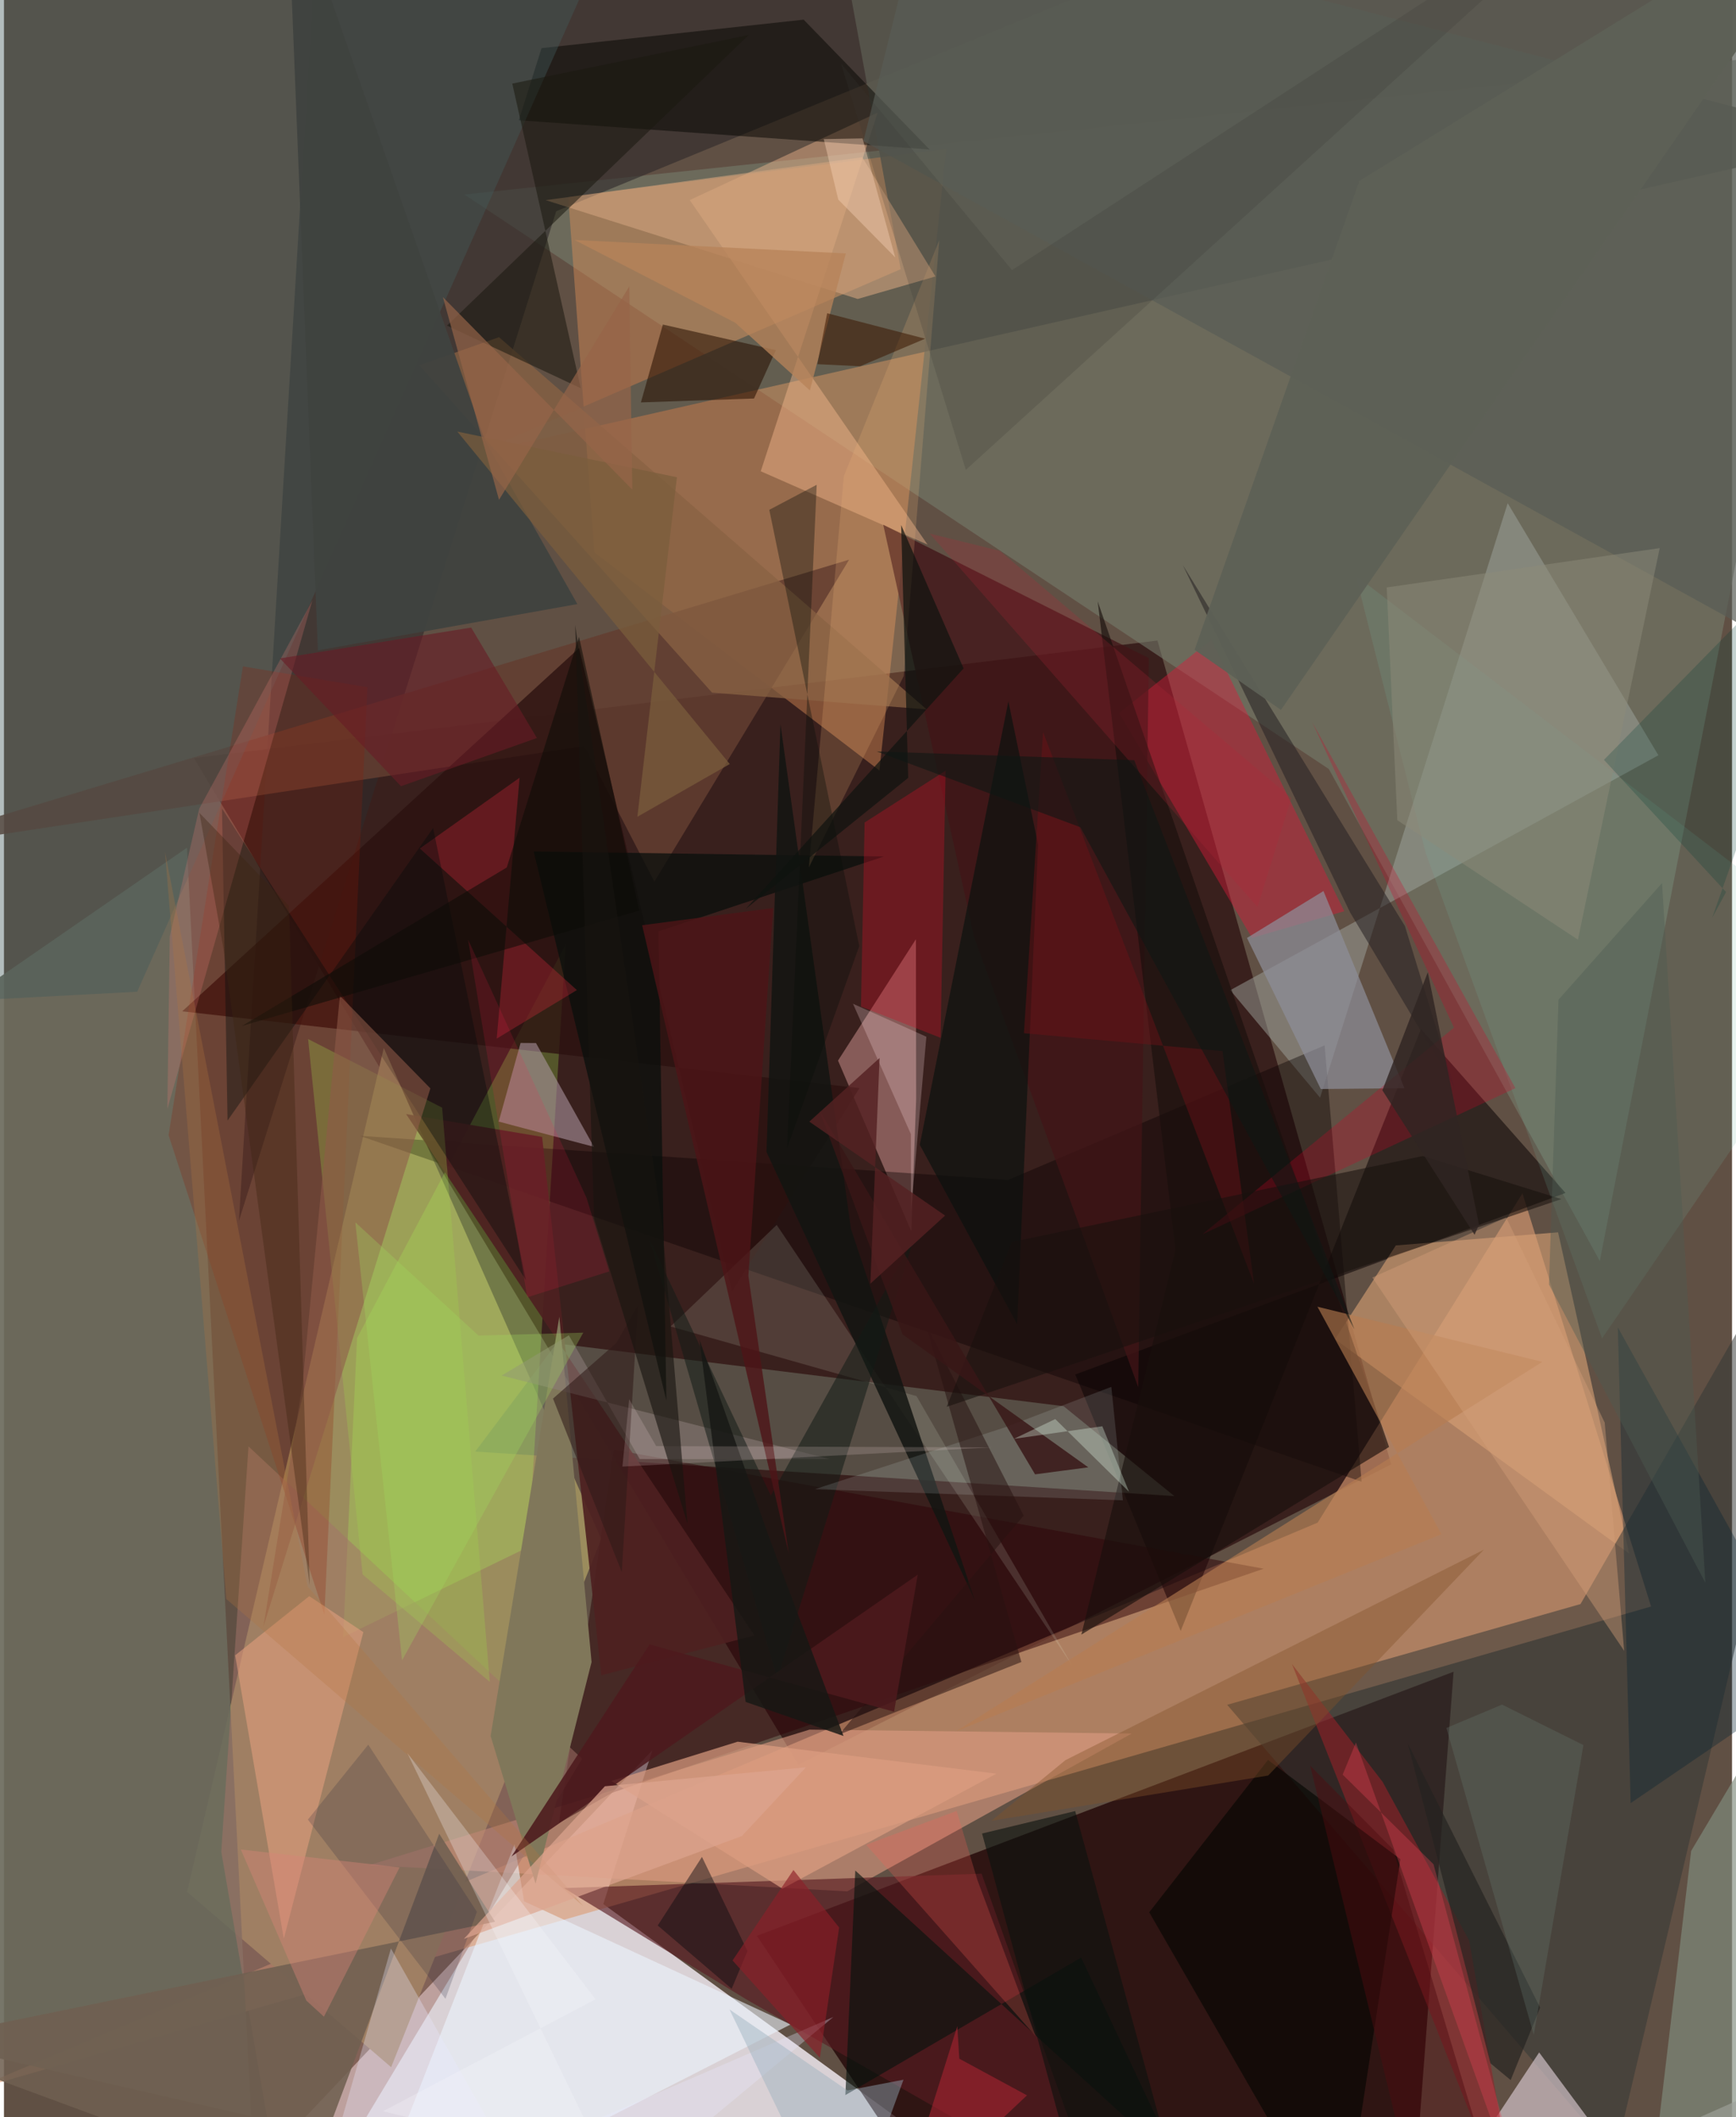 <svg xmlns="http://www.w3.org/2000/svg" width="228" height="278" viewBox="0 0 836 1024"><path fill="#605044" d="M0 0h836v1024H0z"/><path fill="#dad2d6" fill-opacity=".988" d="M516.876 1086L289.948 920.936l23.743-74.407L87.103 1086z"/><path fill="#2e1111" fill-opacity=".769" d="M384.354 853.55L91.86 366.632l466.178-56.815L671.093 708.28z"/><path fill="#dc9c73" fill-opacity=".616" d="M796.826 777.01l-62.22-199.846-99.078 159.285-653.345 275.272z"/><path fill="#1f0204" fill-opacity=".745" d="M682.637 1055.204l-237.769 2.024-80.598-120.934 337.016-127.733z"/><path fill="#9b8c5d" fill-opacity=".992" d="M187.311 999.824l101.62-255.502-105.185-237.457-95.148 408.154z"/><path fill="#777d6e" fill-opacity=".569" d="M222.68 94.066l663.476-70.153-114.121 586.01L640.937 371.95z"/><path fill="#df8f59" fill-opacity=".435" d="M285.61 267.16l137.904 105.5 32.388-300.644-182.932 23.25z"/><path fill="#2f2b2a" fill-opacity=".62" d="M267.171 102.163L666.541-62H153.02l-39.337 652.412z"/><path fill="#df9d84" fill-opacity=".588" d="M407.954 914.792l-231.242-12.685 212.993-65.55 155.867 1.892z"/><path fill="#0e0706" fill-opacity=".565" d="M685.504 497.746l69.923 79.242-237.155 87.793 50.998 124.043z"/><path fill="#6c7061" fill-opacity=".565" d="M566.202 723.602L227.97 702.086l39.37-52.32 245.28 30.362z"/><path fill="#6c6b5d" fill-opacity=".918" d="M119.547 1023.528L88.544 410.01-62 514v467.863z"/><path fill="#2e0207" fill-opacity=".498" d="M295.03 701.105L268.463 881.76l25.616-14.608L609.43 758.725z"/><path fill="#a1a9a1" fill-opacity=".471" d="M636.691 530.907l90.78-287.524 72.893 121.912-207.112 113.619z"/><path fill="#d8a175" fill-opacity=".612" d="M643.942 647.712l142.307 103.71-34.404-155.389-78.5 6.342z"/><path fill="#333735" fill-opacity=".518" d="M762.69 775.83L898 540.832l-118.616 502.164L591.746 824.55z"/><path fill="#f2afad" fill-opacity=".412" d="M441.289 531.634l-2.33 63.943-35.462-82.606 37.681-58.692z"/><path fill="#aeff57" fill-opacity=".239" d="M253.654 748.238l18.091-291.448-100.924 190.403-6.746 144.626z"/><path fill="#58584f" fill-opacity=".839" d="M433.808 130.18l-35-192.18L898 67.54 227.54 219.56z"/><path fill="#dd1a39" fill-opacity=".42" d="M539.45 344.859l44.603-35.418 64.342 131.293-44.634 12.88z"/><path fill="#ffc093" fill-opacity=".4" d="M331.772 96.775l90.883-42.282-56.54 173.444 80.704 35.47z"/><path fill="#0a0001" fill-opacity=".392" d="M638.904 505.615l-153.141 65.081-313.656-21.347 484.686 167.306z"/><path fill="#633d30" fill-opacity=".851" d="M280.756 360.906L-62 412.72 408.855 270.7l-94.187 155.744z"/><path fill="#d7c9d0" fill-opacity=".659" d="M849.895 1010.914L680.915 1086l61.77-93.31 63.796 86.108z"/><path fill="#060600" fill-opacity=".494" d="M260.075 23.281l-10.997 34.886 198.707 14.132-60.907-62.797z"/><path fill="#ecf5fe" fill-opacity=".588" d="M171.42 1086l209.164-106.856-128.952-59.54-4.612-27.642z"/><path fill="#2a100f" fill-opacity=".761" d="M352.202 624.683l61.66-98.407-327.622-37.14 192.02-175.72z"/><path fill="#a27268" fill-opacity=".518" d="M105.126 895.624l13.177-196.047 161.404 151.067L137.93 1086z"/><path fill="#962229" fill-opacity=".573" d="M734.528 1086l-111.44-281.182 43.89 57.045 41.845 76.7z"/><path fill="#411417" fill-opacity=".757" d="M469.32 453.009l79.408 217.946 5.134-352.63-128.49-64.531z"/><path fill="#ad97a1" fill-opacity=".58" d="M249.928 504.437l-10.58 38.04 46.088 12.216-28.053-50.204z"/><path fill="#818c7d" fill-opacity=".663" d="M898 757.798L816.215 895.25 793.545 1086H898z"/><path fill="#415b5b" fill-opacity=".4" d="M-40.984 485.219L-62-62l363.012 10.76L64.459 479.678z"/><path fill="#8e8d99" fill-opacity=".714" d="M601.343 453.651l35.69 73.07 40.49-.378-39.184-95.38z"/><path fill="#591b21" fill-opacity=".635" d="M359.183 967.065l-88.255-53.86 202.025-6.987 56.138 157.94z"/><path fill="#896243" fill-opacity=".745" d="M239.498 163.084l-38.517 13.58 141.588 158.354 103.768 8.073z"/><path fill="#060703" fill-opacity=".643" d="M611.5 851.232l-57.45 73.666L646.857 1086l28.7-186.787z"/><path fill="#f3ffee" fill-opacity=".129" d="M441.48 675.265l75.273 130.275L373.83 592.452l-51.342 49.118z"/><path fill="#8f1c08" fill-opacity=".239" d="M155.02 781.045L79.642 549.03l35.965-226.724 60.222 10.084z"/><path fill="#6f6051" fill-opacity=".871" d="M237.579 929.472l-287.681 58.956 195.677 72.167 64.98-173.689z"/><path fill="#585c55" fill-opacity=".694" d="M881.448 324.79L415.776 68.255 448.214-62 898 2.51z"/><path fill="#4e2020" fill-opacity=".914" d="M260.343 549.88l-65.814-11.038 168.535 252.182-74.075 19.243z"/><path fill="#eaa381" fill-opacity=".525" d="M147.674 772.013l-35.827 28.61 23.535 137.05 38.474-148.27z"/><path fill="#0a0f0c" fill-opacity=".757" d="M320.463 677.413L256.27 411.848l169.38 2.411-109.02 36.22z"/><path fill="#ef2c43" fill-opacity=".278" d="M238.378 502.333l11.073-126.178-48.267 34.232 75.98 68.478z"/><path fill="#270f00" fill-opacity=".549" d="M373.431 169.357l-10.574 23.39-54.724 1.884 10.635-37.658z"/><path fill="#cb1026" fill-opacity=".341" d="M416.361 397.813l39.18-25.071-2.428 129.213-38.522-15.076z"/><path fill="#cfa27c" fill-opacity=".612" d="M450.633 133.713l-37.608 10.885-150.957-47.795 153.16-20.74z"/><path fill="#70b9a2" fill-opacity=".161" d="M898 464.835L773.116 647.31l-85.352-234.873-33.771-133.997z"/><path fill="#dc9e81" fill-opacity=".698" d="M376.582 913.475l103.496-55.608-125.138-15.463-61.105 18.993z"/><path fill="#0a120f" fill-opacity=".663" d="M500.281 408.461l-10.126 232.02-47.106-86.772 42.867-214.482z"/><path fill="#05120e" fill-opacity=".62" d="M407.06 1013.316l4.788-108.606 156.89 143.37-47.626-101.262z"/><path fill="#282225" fill-opacity=".561" d="M701.647 525.758l-50.402-84.421-80.964-168.064 107.466 174.615z"/><path fill="#121511" fill-opacity=".843" d="M375.643 350.3l-6.752 206.886 100.877 217.068-60.007-179.87z"/><path fill="#a0d54b" fill-opacity=".275" d="M211.979 535.744l-64.84-33.2 26.363 258.97 61.525 51.938z"/><path fill="#1b180f" fill-opacity=".545" d="M214.319 157.492L360.28 16.926 245.905 40.43l33.127 147.325z"/><path fill="#190f0c" fill-opacity=".635" d="M529.117 290.85l140.957 408.998-148.854 90.735 45.585-186.096z"/><path fill="#042130" fill-opacity=".341" d="M898 852.87v-56.476l-111.057 75.71-6.202-230.1z"/><path fill="#f2b578" fill-opacity=".2" d="M435.31 326.917l17.165-210.706-46.17 114.139-16.903 189.17z"/><path fill="#d20127" fill-opacity=".263" d="M731.191 526.288l-151.456 70.725 121.73-99.977-68.65-147.885z"/><path fill="#b77c51" fill-opacity=".612" d="M744.24 658.682L460.57 837.384l234.85-95.34-59.992-110.024z"/><path fill="#050c0b" fill-opacity=".38" d="M108.17 541.966l-2.682-150.889 147.046 228.115-44.914-218.714z"/><path fill="#80775a" d="M268.663 636.917L235.44 839.653l21.734 71.437 27.1-107.224z"/><path fill="#f4837e" fill-opacity=".22" d="M79.037 536.391l1.18-83.486 14.245-61.778 54.744-100.73z"/><path fill="#8e807b" fill-opacity=".529" d="M399.548 705.743l-92-.055-34.268-59.852-32.502 19.47z"/><path fill="#111b16" fill-opacity=".529" d="M374.144 811.931L312.39 599.655l58.583 123.696 69.144-124.032z"/><path fill="#e6fbf9" fill-opacity=".129" d="M484.756 690.196l50.967-19.424 5.58 54.883-149.015-5.382z"/><path fill="#3f433f" fill-opacity=".949" d="M136.8-62l95.672 274.524 44.925 79.651-125.526 22.4z"/><path fill="#8e5b49" fill-opacity=".569" d="M206.29 526.415l-43.777-44.814-18.135 188.237-18.855 116.932z"/><path fill="#4e1417" fill-opacity=".8" d="M308.738 447.503l63.411-8.34-12.023 177.925 19.518 134.247z"/><path fill="#e9eaff" fill-opacity=".314" d="M268.44 1086l-81.232-143.598L145.946 1086l255.278-110.439z"/><path fill="#ffe0e5" fill-opacity=".243" d="M438.798 585.984l7.444-84.548-35.5-15.958 27.996 63.035z"/><path fill="#271210" fill-opacity=".518" d="M445.885 640.298l47.437 92.74-89.36 105.94 88.238-35.136z"/><path fill="#701118" fill-opacity=".443" d="M604.781 620.996L502.697 354.099l-9.246 145.63 96.053 8.65z"/><path fill="#0b0f0a" fill-opacity=".361" d="M393.186 234.47l-22.933 12.114 43.52 211.012-34.925 97.792z"/><path fill="#4d1a1d" fill-opacity=".875" d="M312.352 795.356l118.262 32.546 11.45-66.287-196.517 136.27z"/><path fill="#fd6058" fill-opacity=".247" d="M470.94 909.341l28.112 75.421-81.968-92.511 43.801-16.371z"/><path fill="#681b26" fill-opacity=".6" d="M226.03 303.535l-92.522 14.916 58.562 61.824 65.748-23.333z"/><path fill="#5e6157" fill-opacity=".961" d="M655.685 87.54L898-62 617.769 343.35l-41.779-29.045z"/><path fill="#83532b" fill-opacity=".392" d="M513.527 851.314l202.462-101.817-104.397 109.271L477.7 880.669z"/><path fill="#242220" fill-opacity=".675" d="M679.158 843.323l64 127.679-14.25 35.063-9.78-8.11z"/><path fill="#8d8b7a" fill-opacity=".506" d="M800.998 265.106L668.94 284.128l5.126 112.577 87.374 57.797z"/><path fill="#ac2533" fill-opacity=".565" d="M432.104 1072.602l29.093-92.613.971 15.73 32.749 17.73z"/><path fill="#0c0c07" fill-opacity=".549" d="M243.242 419.567l34.964-111.557 29.137 132.383L115.162 496.2z"/><path fill="#22223b" fill-opacity=".208" d="M228.803 924.68l-52.56-80.85-29.214 36.254 66.567 86.662z"/><path fill="#b78359" fill-opacity=".765" d="M407.284 122.572l-131.242-6.51 77.733 40.027 36.104 32.745z"/><path fill="#2f1a19" fill-opacity=".553" d="M306.71 631.276l-7.819 129.117-33.276-83.945 30.588-26.864z"/><path fill="#7a5d3c" fill-opacity=".722" d="M306.428 395.052l19.137-164.227-106.237-22.086 131.8 160.8z"/><path fill="#d39f78" fill-opacity=".416" d="M783.817 798.462l-9.409-110.387-47.699-99.258-64.721 29.08z"/><path fill="#b47540" fill-opacity=".275" d="M280.246 921.923L107.555 773.371 77.912 411.963l68.95 355.254z"/><path fill="#688076" fill-opacity=".278" d="M697.828 835.755l42.255 148.425 24.008-140.151-39.352-19.568z"/><path fill="#0b0c10" fill-opacity=".463" d="M316.284 931.297l35.767 30.607 7.633-18.254-22.01-45.534z"/><path fill="#8d1e28" fill-opacity=".635" d="M404.039 932.272l-9.33 63.01-42.239-47.077 29.46-43.755z"/><path fill="#3b1701" fill-opacity=".541" d="M393.506 176.141l20.659 1.013 31.475-13.34-47.396-12.307z"/><path fill="#17110e" fill-opacity=".565" d="M753.456 579.96l-297.38 100.46 31.476-79.702 198.834-41.585z"/><path fill="#b52638" fill-opacity=".224" d="M447.82 258.07l158.592 180.661 16.419-52.791-141.035-119.522z"/><path fill="#161814" fill-opacity=".816" d="M369.67 742.206l36.482 97.427-47.354-16.48-22.31-175.146z"/><path fill="#dda48f" fill-opacity=".706" d="M387.966 854.781l-30.985 33.25-134.523 49.77 68.25-73.842z"/><path fill="#033e38" fill-opacity=".231" d="M898 240.98L774.035 367.515l59.077 63.928-6.774 12.555z"/><path fill="#0f130f" fill-opacity=".706" d="M464.242 323.282L358.923 439.554l78.535-63.337-3.422-122.269z"/><path fill="#ff1d51" fill-opacity=".145" d="M224.536 454.47l57.284 124.875 11.008 35.59-39.697 12.534z"/><path fill="#383733" fill-opacity=".204" d="M465.32 227.276L404.935 30.675l82.738 99.93L783.539-62z"/><path fill="#0b120e" fill-opacity=".592" d="M473.182 886.816l45.044-10.87 55.456 202.73L527.12 1086z"/><path fill="#381616" fill-opacity=".824" d="M434.72 645.422l89.83 64.274-25.733 3.392-104.31-176.011z"/><path fill="#0f1814" fill-opacity=".58" d="M520.761 400.11l132.574 242.886-106.541-275.317-124.572-4.227z"/><path fill="#e14253" fill-opacity=".353" d="M647.63 858.325l43.951 43.346L741.335 1086l-87.288-243.193z"/><path fill="#f4dcda" fill-opacity=".18" d="M302.467 676.759l-3.28 32.576 178.736-9.273-162.404-.634z"/><path fill="#171410" fill-opacity=".608" d="M330.665 736.973l-45.19-147.655-9.133-287.054 42.227 291.243z"/><path fill="#f9d2b9" fill-opacity=".408" d="M431.146 124.463l-27.53-27.93-7.007-29.25 18.75-.348z"/><path fill="#e8feed" fill-opacity=".322" d="M488.563 695.922l42.792-6.09 12.926 31.691-35.688-35.168z"/><path fill="#d78378" fill-opacity=".42" d="M191.4 903.182l-36.61 72.215-8.52-7.804-31.681-73.046z"/><path fill="#302522" fill-opacity=".824" d="M711.446 597.206l2.139-4.9-24.764-122.077-21.975 57.108z"/><path fill="#542223" fill-opacity=".82" d="M419.143 620.873l36.158-32.947-65.687-45.422 33.983-30.785z"/><path fill="#9ab0be" fill-opacity=".439" d="M435.176 1005.882l-27.11 5.198-57.062-39.18 54.894 114.1z"/><path fill="#4d0c10" fill-opacity=".467" d="M631.93 854.028L688.053 1086l38.172-10.972-54.224-180.575z"/><path fill="#976548" fill-opacity=".678" d="M302.509 138.51l-63.015 103.244-27.145-98.035 91.632 93.093z"/><path fill="#a2dd5f" fill-opacity=".282" d="M280.253 644.562l-50.645 1.418-59.617-54.778 22.605 211.822z"/><path fill="#4d5c52" fill-opacity=".396" d="M802.132 427.116l-50.084 56.396-4.618 137.722 75.656 144.308z"/><path fill="#3c2511" fill-opacity=".369" d="M137.884 438.087l10.044 328.743-41.724-307.855-11.629-65.79z"/><path fill="#f9f7fb" fill-opacity=".267" d="M195.136 847.87l96.494 199.403-108.278-26.13 102.857-54.168z"/></svg>